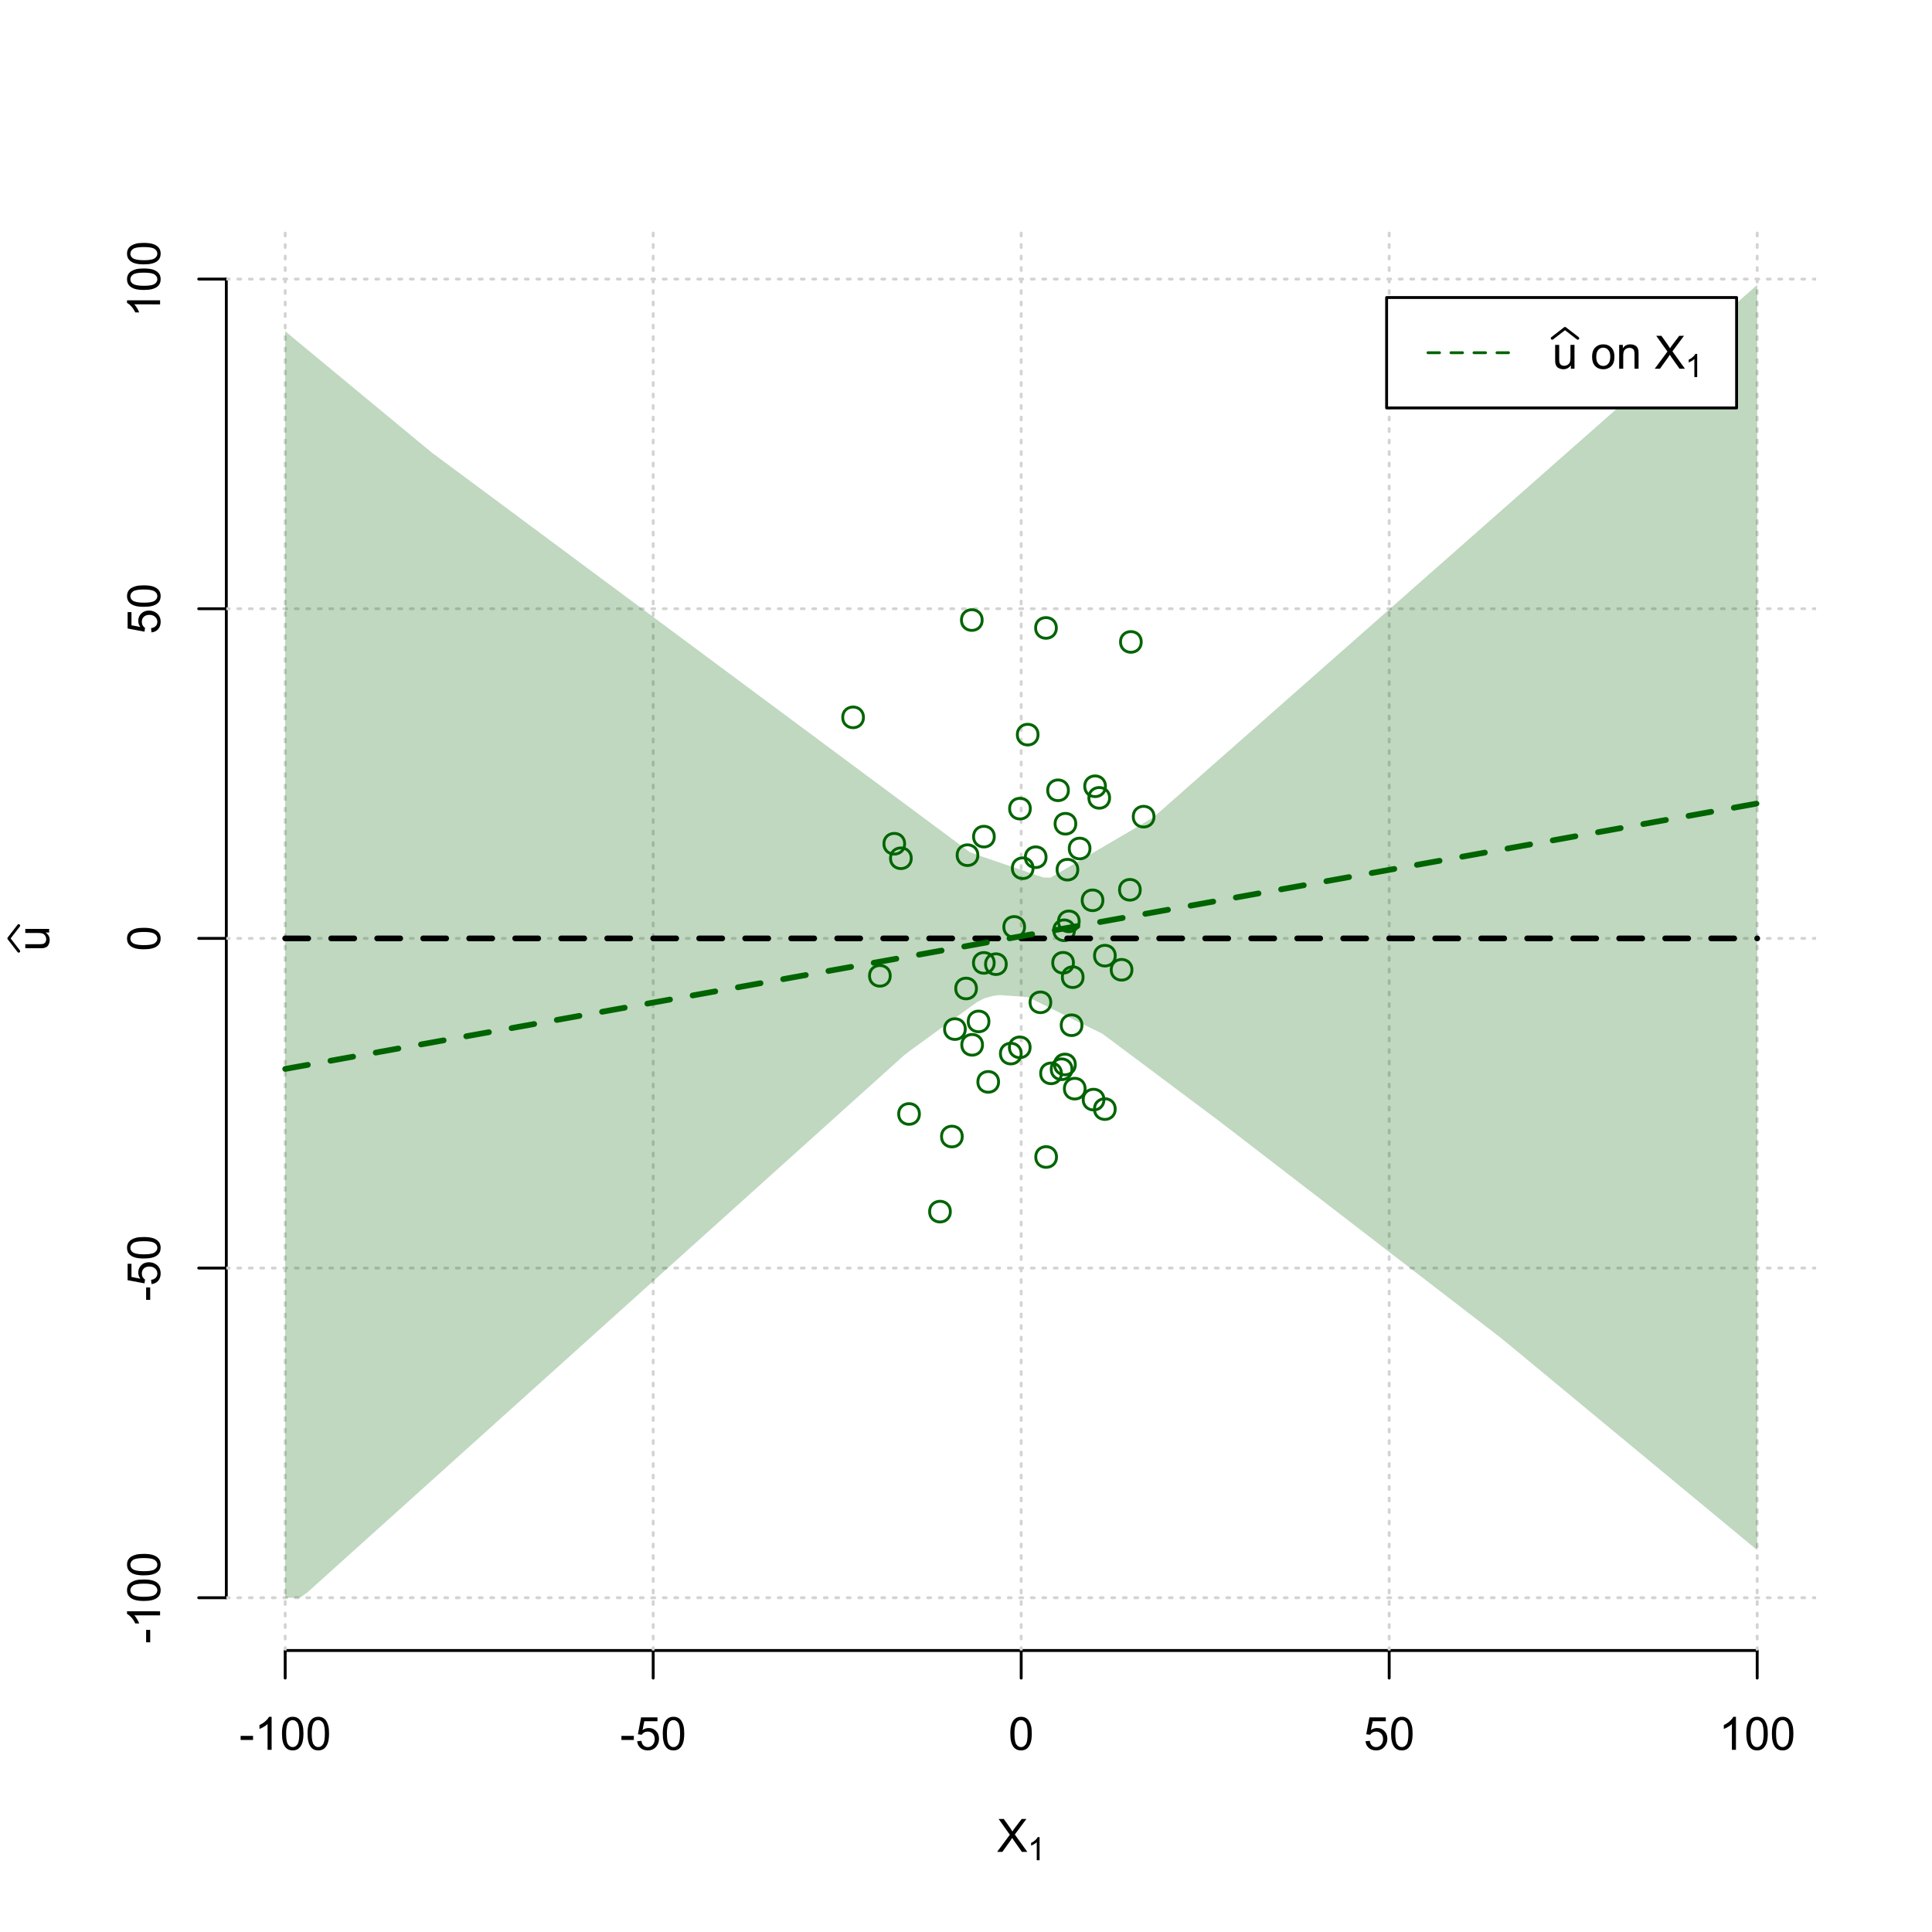 <?xml version="1.0" encoding="UTF-8"?>
<svg xmlns="http://www.w3.org/2000/svg" xmlns:xlink="http://www.w3.org/1999/xlink" width="504pt" height="504pt" viewBox="0 0 504 504" version="1.1">
<defs>
<g>
<symbol overflow="visible" id="glyph0-0">
<path style="stroke:none;" d="M 1.5 0 L 1.5 -7.5 L 7.5 -7.5 L 7.5 0 Z M 1.688 -0.188 L 7.312 -0.188 L 7.312 -7.312 L 1.688 -7.312 Z M 1.688 -0.188 "/>
</symbol>
<symbol overflow="visible" id="glyph0-1">
<path style="stroke:none;" d="M 0.055 0 L 3.375 -4.477 L 0.445 -8.59 L 1.797 -8.59 L 3.359 -6.387 C 3.68 -5.93 3.91 -5.578 4.047 -5.332 C 4.238 -5.645 4.465 -5.969 4.727 -6.312 L 6.457 -8.59 L 7.695 -8.59 L 4.676 -4.539 L 7.93 0 L 6.523 0 L 4.359 -3.062 C 4.238 -3.238 4.113 -3.43 3.984 -3.641 C 3.789 -3.324 3.652 -3.109 3.574 -2.992 L 1.418 0 Z M 0.055 0 "/>
</symbol>
<symbol overflow="visible" id="glyph0-2">
<path style="stroke:none;" d="M 0.383 -2.578 L 0.383 -3.641 L 3.621 -3.641 L 3.621 -2.578 Z M 0.383 -2.578 "/>
</symbol>
<symbol overflow="visible" id="glyph0-3">
<path style="stroke:none;" d="M 4.469 0 L 3.414 0 L 3.414 -6.719 C 3.16 -6.477 2.828 -6.234 2.414 -5.996 C 2 -5.75 1.629 -5.57 1.305 -5.449 L 1.305 -6.469 C 1.895 -6.742 2.41 -7.078 2.852 -7.477 C 3.293 -7.871 3.605 -8.254 3.789 -8.625 L 4.469 -8.625 Z M 4.469 0 "/>
</symbol>
<symbol overflow="visible" id="glyph0-4">
<path style="stroke:none;" d="M 0.5 -4.234 C 0.496 -5.246 0.602 -6.062 0.812 -6.688 C 1.02 -7.305 1.328 -7.785 1.742 -8.121 C 2.148 -8.457 2.668 -8.625 3.297 -8.625 C 3.758 -8.625 4.164 -8.531 4.512 -8.348 C 4.855 -8.16 5.141 -7.891 5.371 -7.543 C 5.594 -7.191 5.773 -6.766 5.906 -6.266 C 6.035 -5.762 6.098 -5.086 6.102 -4.234 C 6.098 -3.227 5.996 -2.414 5.789 -1.797 C 5.578 -1.176 5.266 -0.695 4.859 -0.359 C 4.445 -0.02 3.926 0.145 3.297 0.148 C 2.465 0.145 1.816 -0.148 1.348 -0.742 C 0.781 -1.457 0.496 -2.621 0.5 -4.234 Z M 1.582 -4.234 C 1.582 -2.824 1.746 -1.887 2.074 -1.418 C 2.402 -0.949 2.809 -0.715 3.297 -0.719 C 3.777 -0.715 4.184 -0.949 4.52 -1.422 C 4.848 -1.887 5.016 -2.824 5.016 -4.234 C 5.016 -5.648 4.848 -6.59 4.52 -7.055 C 4.184 -7.516 3.773 -7.746 3.289 -7.75 C 2.801 -7.746 2.414 -7.543 2.125 -7.137 C 1.762 -6.613 1.582 -5.645 1.582 -4.234 Z M 1.582 -4.234 "/>
</symbol>
<symbol overflow="visible" id="glyph0-5">
<path style="stroke:none;" d="M 0.5 -2.25 L 1.605 -2.344 C 1.684 -1.805 1.871 -1.398 2.176 -1.125 C 2.473 -0.852 2.836 -0.715 3.258 -0.719 C 3.766 -0.715 4.195 -0.906 4.547 -1.293 C 4.898 -1.672 5.074 -2.18 5.074 -2.82 C 5.074 -3.414 4.902 -3.891 4.566 -4.242 C 4.227 -4.59 3.785 -4.762 3.242 -4.766 C 2.898 -4.762 2.594 -4.684 2.32 -4.531 C 2.047 -4.375 1.832 -4.176 1.676 -3.93 L 0.688 -4.062 L 1.516 -8.473 L 5.789 -8.473 L 5.789 -7.465 L 2.359 -7.465 L 1.898 -5.156 C 2.414 -5.516 2.953 -5.695 3.523 -5.695 C 4.27 -5.695 4.902 -5.434 5.422 -4.914 C 5.934 -4.395 6.191 -3.727 6.195 -2.914 C 6.191 -2.133 5.965 -1.461 5.516 -0.898 C 4.961 -0.199 4.211 0.145 3.258 0.148 C 2.477 0.145 1.836 -0.07 1.344 -0.508 C 0.844 -0.941 0.562 -1.523 0.5 -2.25 Z M 0.5 -2.25 "/>
</symbol>
<symbol overflow="visible" id="glyph0-6">
<path style="stroke:none;" d="M 4.867 0 L 4.867 -0.914 C 4.379 -0.211 3.723 0.141 2.895 0.141 C 2.527 0.141 2.184 0.07 1.867 -0.07 C 1.547 -0.211 1.309 -0.387 1.156 -0.602 C 1 -0.812 0.895 -1.074 0.832 -1.383 C 0.785 -1.59 0.762 -1.918 0.766 -2.367 L 0.766 -6.223 L 1.82 -6.223 L 1.82 -2.773 C 1.816 -2.219 1.84 -1.848 1.887 -1.656 C 1.949 -1.379 2.09 -1.16 2.309 -1.004 C 2.523 -0.84 2.789 -0.762 3.105 -0.766 C 3.418 -0.762 3.715 -0.844 3.996 -1.008 C 4.273 -1.172 4.469 -1.391 4.586 -1.672 C 4.699 -1.949 4.758 -2.355 4.758 -2.891 L 4.758 -6.223 L 5.812 -6.223 L 5.812 0 Z M 4.867 0 "/>
</symbol>
<symbol overflow="visible" id="glyph0-7">
<path style="stroke:none;" d=""/>
</symbol>
<symbol overflow="visible" id="glyph0-8">
<path style="stroke:none;" d="M 0.398 -3.109 C 0.398 -4.262 0.719 -5.117 1.359 -5.672 C 1.895 -6.133 2.547 -6.363 3.316 -6.363 C 4.172 -6.363 4.871 -6.082 5.414 -5.52 C 5.953 -4.957 6.223 -4.184 6.227 -3.199 C 6.223 -2.398 6.102 -1.766 5.867 -1.309 C 5.625 -0.848 5.277 -0.492 4.82 -0.238 C 4.359 0.016 3.859 0.141 3.316 0.141 C 2.441 0.141 1.734 -0.137 1.203 -0.695 C 0.664 -1.254 0.398 -2.059 0.398 -3.109 Z M 1.484 -3.109 C 1.48 -2.309 1.656 -1.711 2.004 -1.32 C 2.348 -0.922 2.785 -0.727 3.316 -0.727 C 3.84 -0.727 4.273 -0.926 4.621 -1.324 C 4.969 -1.723 5.145 -2.328 5.145 -3.148 C 5.145 -3.914 4.969 -4.496 4.617 -4.895 C 4.266 -5.289 3.832 -5.488 3.316 -5.492 C 2.785 -5.488 2.348 -5.293 2.004 -4.898 C 1.656 -4.5 1.48 -3.902 1.484 -3.109 Z M 1.484 -3.109 "/>
</symbol>
<symbol overflow="visible" id="glyph0-9">
<path style="stroke:none;" d="M 0.789 0 L 0.789 -6.223 L 1.742 -6.223 L 1.742 -5.336 C 2.195 -6.02 2.855 -6.363 3.719 -6.363 C 4.09 -6.363 4.434 -6.293 4.754 -6.16 C 5.066 -6.023 5.305 -5.848 5.461 -5.633 C 5.617 -5.41 5.727 -5.152 5.789 -4.852 C 5.828 -4.656 5.848 -4.312 5.848 -3.828 L 5.848 0 L 4.793 0 L 4.793 -3.785 C 4.793 -4.215 4.75 -4.535 4.668 -4.75 C 4.586 -4.961 4.441 -5.129 4.234 -5.258 C 4.023 -5.383 3.777 -5.449 3.5 -5.449 C 3.047 -5.449 2.66 -5.305 2.332 -5.02 C 2.004 -4.734 1.84 -4.195 1.844 -3.398 L 1.844 0 Z M 0.789 0 "/>
</symbol>
<symbol overflow="visible" id="glyph1-0">
<path style="stroke:none;" d="M 1.051 0 L 1.051 -5.25 L 5.25 -5.25 L 5.25 0 Z M 1.18 -0.133 L 5.117 -0.133 L 5.117 -5.117 L 1.18 -5.117 Z M 1.18 -0.133 "/>
</symbol>
<symbol overflow="visible" id="glyph1-1">
<path style="stroke:none;" d="M 3.129 0 L 2.391 0 L 2.391 -4.703 C 2.211 -4.531 1.977 -4.363 1.691 -4.195 C 1.398 -4.023 1.141 -3.895 0.914 -3.812 L 0.914 -4.527 C 1.328 -4.719 1.688 -4.953 1.996 -5.234 C 2.305 -5.508 2.523 -5.777 2.652 -6.039 L 3.129 -6.039 Z M 3.129 0 "/>
</symbol>
<symbol overflow="visible" id="glyph2-0">
<path style="stroke:none;" d="M 0 -1.5 L -7.5 -1.5 L -7.5 -7.5 L 0 -7.5 Z M -0.188 -1.688 L -0.188 -7.312 L -7.312 -7.312 L -7.312 -1.688 Z M -0.188 -1.688 "/>
</symbol>
<symbol overflow="visible" id="glyph2-1">
<path style="stroke:none;" d="M 0 -4.867 L -0.914 -4.867 C -0.211 -4.379 0.141 -3.723 0.141 -2.895 C 0.141 -2.527 0.07 -2.184 -0.07 -1.867 C -0.211 -1.547 -0.387 -1.309 -0.598 -1.156 C -0.809 -1 -1.07 -0.895 -1.383 -0.832 C -1.59 -0.789 -1.918 -0.766 -2.367 -0.77 L -6.223 -0.77 L -6.223 -1.824 L -2.773 -1.824 C -2.219 -1.82 -1.848 -1.844 -1.656 -1.887 C -1.379 -1.949 -1.16 -2.09 -1.004 -2.309 C -0.84 -2.523 -0.762 -2.789 -0.766 -3.105 C -0.762 -3.418 -0.844 -3.715 -1.008 -3.996 C -1.172 -4.273 -1.391 -4.469 -1.672 -4.586 C -1.945 -4.699 -2.352 -4.758 -2.887 -4.758 L -6.223 -4.758 L -6.223 -5.812 L 0 -5.812 Z M 0 -4.867 "/>
</symbol>
<symbol overflow="visible" id="glyph2-2">
<path style="stroke:none;" d="M -2.578 -0.383 L -3.641 -0.383 L -3.641 -3.621 L -2.578 -3.621 Z M -2.578 -0.383 "/>
</symbol>
<symbol overflow="visible" id="glyph2-3">
<path style="stroke:none;" d="M 0 -4.469 L 0 -3.414 L -6.719 -3.418 C -6.477 -3.16 -6.234 -2.828 -5.996 -2.418 C -5.75 -2.004 -5.57 -1.633 -5.449 -1.309 L -6.469 -1.309 C -6.742 -1.895 -7.078 -2.41 -7.477 -2.852 C -7.871 -3.293 -8.254 -3.605 -8.625 -3.793 L -8.625 -4.473 Z M 0 -4.469 "/>
</symbol>
<symbol overflow="visible" id="glyph2-4">
<path style="stroke:none;" d="M -4.234 -0.5 C -5.246 -0.496 -6.062 -0.602 -6.688 -0.812 C -7.305 -1.02 -7.785 -1.328 -8.121 -1.742 C -8.457 -2.152 -8.625 -2.672 -8.625 -3.301 C -8.625 -3.758 -8.531 -4.164 -8.348 -4.512 C -8.16 -4.859 -7.891 -5.145 -7.543 -5.371 C -7.191 -5.594 -6.766 -5.773 -6.266 -5.906 C -5.762 -6.035 -5.086 -6.098 -4.234 -6.102 C -3.223 -6.098 -2.41 -5.996 -1.793 -5.789 C -1.176 -5.578 -0.695 -5.266 -0.359 -4.859 C -0.02 -4.445 0.145 -3.926 0.148 -3.297 C 0.145 -2.465 -0.148 -1.816 -0.742 -1.348 C -1.457 -0.781 -2.621 -0.496 -4.234 -0.5 Z M -4.234 -1.582 C -2.824 -1.582 -1.887 -1.746 -1.418 -2.074 C -0.949 -2.402 -0.715 -2.809 -0.719 -3.297 C -0.715 -3.777 -0.949 -4.184 -1.422 -4.52 C -1.887 -4.848 -2.824 -5.016 -4.234 -5.016 C -5.648 -5.016 -6.59 -4.848 -7.055 -4.52 C -7.516 -4.188 -7.746 -3.777 -7.75 -3.289 C -7.746 -2.801 -7.543 -2.414 -7.137 -2.129 C -6.613 -1.762 -5.645 -1.582 -4.234 -1.582 Z M -4.234 -1.582 "/>
</symbol>
<symbol overflow="visible" id="glyph2-5">
<path style="stroke:none;" d="M -2.25 -0.5 L -2.344 -1.605 C -1.805 -1.684 -1.398 -1.871 -1.125 -2.176 C -0.852 -2.473 -0.715 -2.836 -0.719 -3.258 C -0.715 -3.766 -0.906 -4.195 -1.293 -4.547 C -1.672 -4.898 -2.18 -5.074 -2.816 -5.074 C -3.414 -5.074 -3.891 -4.902 -4.242 -4.566 C -4.59 -4.227 -4.762 -3.785 -4.766 -3.242 C -4.762 -2.898 -4.684 -2.594 -4.531 -2.32 C -4.375 -2.047 -4.176 -1.832 -3.93 -1.676 L -4.062 -0.688 L -8.473 -1.52 L -8.473 -5.789 L -7.465 -5.789 L -7.465 -2.363 L -5.156 -1.898 C -5.516 -2.414 -5.695 -2.953 -5.695 -3.523 C -5.695 -4.27 -5.434 -4.902 -4.914 -5.422 C -4.395 -5.934 -3.727 -6.191 -2.91 -6.195 C -2.133 -6.191 -1.461 -5.965 -0.895 -5.516 C -0.199 -4.961 0.145 -4.211 0.148 -3.258 C 0.145 -2.477 -0.07 -1.836 -0.508 -1.344 C -0.941 -0.848 -1.523 -0.566 -2.25 -0.5 Z M -2.25 -0.5 "/>
</symbol>
</g>
<clipPath id="clip1">
  <path d="M 74 59.039 L 75 59.039 L 75 430.559 L 74 430.559 Z M 74 59.039 "/>
</clipPath>
<clipPath id="clip2">
  <path d="M 170 59.039 L 171 59.039 L 171 430.559 L 170 430.559 Z M 170 59.039 "/>
</clipPath>
<clipPath id="clip3">
  <path d="M 266 59.039 L 267 59.039 L 267 430.559 L 266 430.559 Z M 266 59.039 "/>
</clipPath>
<clipPath id="clip4">
  <path d="M 362 59.039 L 363 59.039 L 363 430.559 L 362 430.559 Z M 362 59.039 "/>
</clipPath>
<clipPath id="clip5">
  <path d="M 458 59.039 L 459 59.039 L 459 430.559 L 458 430.559 Z M 458 59.039 "/>
</clipPath>
<clipPath id="clip6">
  <path d="M 59.039 416 L 473.758 416 L 473.758 418 L 59.039 418 Z M 59.039 416 "/>
</clipPath>
<clipPath id="clip7">
  <path d="M 59.039 330 L 473.758 330 L 473.758 332 L 59.039 332 Z M 59.039 330 "/>
</clipPath>
<clipPath id="clip8">
  <path d="M 59.039 244 L 473.758 244 L 473.758 246 L 59.039 246 Z M 59.039 244 "/>
</clipPath>
<clipPath id="clip9">
  <path d="M 59.039 158 L 473.758 158 L 473.758 160 L 59.039 160 Z M 59.039 158 "/>
</clipPath>
<clipPath id="clip10">
  <path d="M 59.039 72 L 473.758 72 L 473.758 74 L 59.039 74 Z M 59.039 72 "/>
</clipPath>
</defs>
<g id="surface2556">
<rect x="0" y="0" width="504" height="504" style="fill:rgb(100%,100%,100%);fill-opacity:1;stroke:none;"/>
<g style="fill:rgb(0%,0%,0%);fill-opacity:1;">
  <use xlink:href="#glyph0-1" x="260.062" y="483.102"/>
</g>
<g style="fill:rgb(0%,0%,0%);fill-opacity:1;">
  <use xlink:href="#glyph1-1" x="268.066" y="485.281"/>
</g>
<g style="fill:rgb(0%,0%,0%);fill-opacity:1;">
  <use xlink:href="#glyph2-1" x="12.82" y="248.137"/>
</g>
<path style="fill:none;stroke-width:0.75;stroke-linecap:round;stroke-linejoin:round;stroke:rgb(0%,0%,0%);stroke-opacity:1;stroke-miterlimit:10;" d="M 4.879 248.137 L 2.301 244.801 L 4.879 241.465 "/>
<path style="fill:none;stroke-width:0.75;stroke-linecap:round;stroke-linejoin:round;stroke:rgb(0%,0%,0%);stroke-opacity:1;stroke-miterlimit:10;" d="M 74.398 430.559 L 458.398 430.559 "/>
<path style="fill:none;stroke-width:0.75;stroke-linecap:round;stroke-linejoin:round;stroke:rgb(0%,0%,0%);stroke-opacity:1;stroke-miterlimit:10;" d="M 74.398 430.559 L 74.398 437.762 "/>
<path style="fill:none;stroke-width:0.75;stroke-linecap:round;stroke-linejoin:round;stroke:rgb(0%,0%,0%);stroke-opacity:1;stroke-miterlimit:10;" d="M 170.398 430.559 L 170.398 437.762 "/>
<path style="fill:none;stroke-width:0.75;stroke-linecap:round;stroke-linejoin:round;stroke:rgb(0%,0%,0%);stroke-opacity:1;stroke-miterlimit:10;" d="M 266.398 430.559 L 266.398 437.762 "/>
<path style="fill:none;stroke-width:0.75;stroke-linecap:round;stroke-linejoin:round;stroke:rgb(0%,0%,0%);stroke-opacity:1;stroke-miterlimit:10;" d="M 362.398 430.559 L 362.398 437.762 "/>
<path style="fill:none;stroke-width:0.75;stroke-linecap:round;stroke-linejoin:round;stroke:rgb(0%,0%,0%);stroke-opacity:1;stroke-miterlimit:10;" d="M 458.398 430.559 L 458.398 437.762 "/>
<g style="fill:rgb(0%,0%,0%);fill-opacity:1;">
  <use xlink:href="#glyph0-2" x="62.391" y="456.48"/>
  <use xlink:href="#glyph0-3" x="66.387" y="456.48"/>
  <use xlink:href="#glyph0-4" x="73.061" y="456.48"/>
  <use xlink:href="#glyph0-4" x="79.734" y="456.48"/>
</g>
<g style="fill:rgb(0%,0%,0%);fill-opacity:1;">
  <use xlink:href="#glyph0-2" x="161.727" y="456.48"/>
  <use xlink:href="#glyph0-5" x="165.723" y="456.48"/>
  <use xlink:href="#glyph0-4" x="172.396" y="456.48"/>
</g>
<g style="fill:rgb(0%,0%,0%);fill-opacity:1;">
  <use xlink:href="#glyph0-4" x="263.062" y="456.48"/>
</g>
<g style="fill:rgb(0%,0%,0%);fill-opacity:1;">
  <use xlink:href="#glyph0-5" x="355.727" y="456.48"/>
  <use xlink:href="#glyph0-4" x="362.4" y="456.48"/>
</g>
<g style="fill:rgb(0%,0%,0%);fill-opacity:1;">
  <use xlink:href="#glyph0-3" x="448.387" y="456.48"/>
  <use xlink:href="#glyph0-4" x="455.061" y="456.48"/>
  <use xlink:href="#glyph0-4" x="461.734" y="456.48"/>
</g>
<path style="fill:none;stroke-width:0.75;stroke-linecap:round;stroke-linejoin:round;stroke:rgb(0%,0%,0%);stroke-opacity:1;stroke-miterlimit:10;" d="M 59.039 416.801 L 59.039 72.801 "/>
<path style="fill:none;stroke-width:0.75;stroke-linecap:round;stroke-linejoin:round;stroke:rgb(0%,0%,0%);stroke-opacity:1;stroke-miterlimit:10;" d="M 59.039 416.801 L 51.84 416.801 "/>
<path style="fill:none;stroke-width:0.75;stroke-linecap:round;stroke-linejoin:round;stroke:rgb(0%,0%,0%);stroke-opacity:1;stroke-miterlimit:10;" d="M 59.039 330.801 L 51.84 330.801 "/>
<path style="fill:none;stroke-width:0.75;stroke-linecap:round;stroke-linejoin:round;stroke:rgb(0%,0%,0%);stroke-opacity:1;stroke-miterlimit:10;" d="M 59.039 244.801 L 51.84 244.801 "/>
<path style="fill:none;stroke-width:0.75;stroke-linecap:round;stroke-linejoin:round;stroke:rgb(0%,0%,0%);stroke-opacity:1;stroke-miterlimit:10;" d="M 59.039 158.801 L 51.84 158.801 "/>
<path style="fill:none;stroke-width:0.75;stroke-linecap:round;stroke-linejoin:round;stroke:rgb(0%,0%,0%);stroke-opacity:1;stroke-miterlimit:10;" d="M 59.039 72.801 L 51.84 72.801 "/>
<g style="fill:rgb(0%,0%,0%);fill-opacity:1;">
  <use xlink:href="#glyph2-2" x="41.762" y="428.809"/>
  <use xlink:href="#glyph2-3" x="41.762" y="424.812"/>
  <use xlink:href="#glyph2-4" x="41.762" y="418.139"/>
  <use xlink:href="#glyph2-4" x="41.762" y="411.465"/>
</g>
<g style="fill:rgb(0%,0%,0%);fill-opacity:1;">
  <use xlink:href="#glyph2-2" x="41.762" y="339.473"/>
  <use xlink:href="#glyph2-5" x="41.762" y="335.477"/>
  <use xlink:href="#glyph2-4" x="41.762" y="328.803"/>
</g>
<g style="fill:rgb(0%,0%,0%);fill-opacity:1;">
  <use xlink:href="#glyph2-4" x="41.762" y="248.137"/>
</g>
<g style="fill:rgb(0%,0%,0%);fill-opacity:1;">
  <use xlink:href="#glyph2-5" x="41.762" y="165.473"/>
  <use xlink:href="#glyph2-4" x="41.762" y="158.799"/>
</g>
<g style="fill:rgb(0%,0%,0%);fill-opacity:1;">
  <use xlink:href="#glyph2-3" x="41.762" y="82.812"/>
  <use xlink:href="#glyph2-4" x="41.762" y="76.139"/>
  <use xlink:href="#glyph2-4" x="41.762" y="69.465"/>
</g>
<g clip-path="url(#clip1)" clip-rule="nonzero">
<path style="fill:none;stroke-width:0.75;stroke-linecap:round;stroke-linejoin:round;stroke:rgb(82.745%,82.745%,82.745%);stroke-opacity:1;stroke-dasharray:0.75,2.25;stroke-miterlimit:10;" d="M 74.398 430.559 L 74.398 59.039 "/>
</g>
<g clip-path="url(#clip2)" clip-rule="nonzero">
<path style="fill:none;stroke-width:0.75;stroke-linecap:round;stroke-linejoin:round;stroke:rgb(82.745%,82.745%,82.745%);stroke-opacity:1;stroke-dasharray:0.75,2.25;stroke-miterlimit:10;" d="M 170.398 430.559 L 170.398 59.039 "/>
</g>
<g clip-path="url(#clip3)" clip-rule="nonzero">
<path style="fill:none;stroke-width:0.75;stroke-linecap:round;stroke-linejoin:round;stroke:rgb(82.745%,82.745%,82.745%);stroke-opacity:1;stroke-dasharray:0.75,2.25;stroke-miterlimit:10;" d="M 266.398 430.559 L 266.398 59.039 "/>
</g>
<g clip-path="url(#clip4)" clip-rule="nonzero">
<path style="fill:none;stroke-width:0.75;stroke-linecap:round;stroke-linejoin:round;stroke:rgb(82.745%,82.745%,82.745%);stroke-opacity:1;stroke-dasharray:0.75,2.25;stroke-miterlimit:10;" d="M 362.398 430.559 L 362.398 59.039 "/>
</g>
<g clip-path="url(#clip5)" clip-rule="nonzero">
<path style="fill:none;stroke-width:0.75;stroke-linecap:round;stroke-linejoin:round;stroke:rgb(82.745%,82.745%,82.745%);stroke-opacity:1;stroke-dasharray:0.75,2.25;stroke-miterlimit:10;" d="M 458.398 430.559 L 458.398 59.039 "/>
</g>
<g clip-path="url(#clip6)" clip-rule="nonzero">
<path style="fill:none;stroke-width:0.75;stroke-linecap:round;stroke-linejoin:round;stroke:rgb(82.745%,82.745%,82.745%);stroke-opacity:1;stroke-dasharray:0.75,2.25;stroke-miterlimit:10;" d="M 59.039 416.801 L 473.762 416.801 "/>
</g>
<g clip-path="url(#clip7)" clip-rule="nonzero">
<path style="fill:none;stroke-width:0.75;stroke-linecap:round;stroke-linejoin:round;stroke:rgb(82.745%,82.745%,82.745%);stroke-opacity:1;stroke-dasharray:0.75,2.25;stroke-miterlimit:10;" d="M 59.039 330.801 L 473.762 330.801 "/>
</g>
<g clip-path="url(#clip8)" clip-rule="nonzero">
<path style="fill:none;stroke-width:0.75;stroke-linecap:round;stroke-linejoin:round;stroke:rgb(82.745%,82.745%,82.745%);stroke-opacity:1;stroke-dasharray:0.75,2.25;stroke-miterlimit:10;" d="M 59.039 244.801 L 473.762 244.801 "/>
</g>
<g clip-path="url(#clip9)" clip-rule="nonzero">
<path style="fill:none;stroke-width:0.75;stroke-linecap:round;stroke-linejoin:round;stroke:rgb(82.745%,82.745%,82.745%);stroke-opacity:1;stroke-dasharray:0.75,2.25;stroke-miterlimit:10;" d="M 59.039 158.801 L 473.762 158.801 "/>
</g>
<g clip-path="url(#clip10)" clip-rule="nonzero">
<path style="fill:none;stroke-width:0.75;stroke-linecap:round;stroke-linejoin:round;stroke:rgb(82.745%,82.745%,82.745%);stroke-opacity:1;stroke-dasharray:0.75,2.25;stroke-miterlimit:10;" d="M 59.039 72.801 L 473.762 72.801 "/>
</g>
<path style=" stroke:none;fill-rule:nonzero;fill:rgb(0%,39.216%,0%);fill-opacity:0.251;" d="M 74.398 72.801 L 74.398 86.41 L 76.32 88 L 78.238 89.59 L 80.16 91.18 L 82.078 92.77 L 85.922 95.949 L 87.84 97.539 L 89.762 99.129 L 91.68 100.719 L 93.602 102.309 L 95.52 103.898 L 97.441 105.488 L 99.359 107.078 L 101.281 108.668 L 103.199 110.258 L 105.121 111.848 L 107.039 113.438 L 108.961 115.027 L 110.879 116.617 L 112.801 118.176 L 114.719 119.602 L 116.641 121.027 L 118.559 122.453 L 120.48 123.879 L 122.398 125.305 L 124.32 126.73 L 126.238 128.156 L 128.16 129.582 L 130.078 131.008 L 132 132.434 L 133.922 133.863 L 135.84 135.289 L 137.762 136.715 L 139.68 138.141 L 141.602 139.566 L 143.52 140.992 L 145.441 142.418 L 147.359 143.844 L 149.281 145.27 L 151.199 146.695 L 153.121 148.121 L 155.039 149.547 L 156.961 150.973 L 158.879 152.398 L 160.801 153.824 L 162.719 155.25 L 164.641 156.676 L 166.559 158.102 L 168.48 159.527 L 170.398 160.953 L 172.32 162.379 L 174.238 163.805 L 176.16 165.23 L 178.078 166.656 L 181.922 169.508 L 183.84 170.934 L 185.762 172.363 L 187.68 173.789 L 189.602 175.215 L 191.52 176.641 L 193.441 178.066 L 195.359 179.492 L 197.281 180.918 L 199.199 182.344 L 201.121 183.77 L 203.039 185.195 L 204.961 186.621 L 206.879 188.047 L 208.801 189.473 L 210.719 190.898 L 212.641 192.324 L 214.559 193.75 L 216.48 195.176 L 218.398 196.602 L 220.32 198.027 L 222.238 199.453 L 224.16 200.879 L 226.078 202.305 L 229.922 205.156 L 231.84 206.582 L 233.762 208.008 L 235.68 209.434 L 237.602 210.863 L 239.52 212.289 L 241.441 213.715 L 243.359 215.141 L 245.281 216.566 L 247.199 217.992 L 249.121 219.418 L 251.039 220.844 L 252.961 222.27 L 254.879 223.008 L 256.801 223.664 L 258.719 224.316 L 260.641 224.973 L 262.559 225.629 L 264.48 226.281 L 266.398 226.938 L 268.32 227.594 L 270.238 228.25 L 272.16 228.902 L 274.078 228.949 L 277.922 226.699 L 279.84 225.574 L 281.762 224.449 L 283.68 223.324 L 285.602 222.199 L 287.52 221.074 L 289.441 219.949 L 291.359 218.824 L 293.281 217.699 L 295.199 216.57 L 297.121 215.445 L 299.039 214.32 L 300.961 213.164 L 302.879 211.473 L 304.801 209.781 L 306.719 208.086 L 308.641 206.395 L 310.559 204.699 L 312.48 203.008 L 314.398 201.312 L 316.32 199.621 L 318.238 197.926 L 320.16 196.234 L 322.078 194.543 L 324 192.848 L 325.922 191.156 L 327.84 189.461 L 329.762 187.77 L 331.68 186.074 L 333.602 184.383 L 335.52 182.688 L 337.441 180.996 L 339.359 179.305 L 341.281 177.609 L 343.199 175.918 L 345.121 174.223 L 347.039 172.531 L 348.961 170.836 L 350.879 169.145 L 352.801 167.449 L 354.719 165.758 L 356.641 164.066 L 358.559 162.371 L 360.48 160.68 L 362.398 158.984 L 364.32 157.293 L 366.238 155.598 L 368.16 153.906 L 370.078 152.211 L 372 150.52 L 373.922 148.824 L 375.84 147.133 L 377.762 145.441 L 379.68 143.746 L 381.602 142.055 L 383.52 140.359 L 385.441 138.668 L 387.359 136.973 L 389.281 135.281 L 391.199 133.586 L 393.121 131.895 L 395.039 130.203 L 396.961 128.508 L 398.879 126.816 L 400.801 125.121 L 402.719 123.43 L 404.641 121.734 L 406.559 120.043 L 408.48 118.348 L 410.398 116.656 L 412.32 114.965 L 414.238 113.27 L 416.16 111.578 L 418.078 109.883 L 420 108.191 L 421.922 106.496 L 423.84 104.805 L 425.762 103.109 L 427.68 101.418 L 429.602 99.727 L 431.52 98.031 L 433.441 96.34 L 435.359 94.645 L 437.281 92.953 L 439.199 91.258 L 441.121 89.566 L 443.039 87.871 L 444.961 86.18 L 446.879 84.488 L 448.801 82.793 L 450.719 81.102 L 452.641 79.406 L 454.559 77.715 L 456.48 76.02 L 458.398 74.328 L 458.398 72.801 L 458.398 416.801 L 458.398 404.375 L 456.48 402.785 L 454.559 401.195 L 452.641 399.605 L 450.719 398.016 L 448.801 396.426 L 446.879 394.836 L 444.961 393.246 L 443.039 391.656 L 441.121 390.066 L 439.199 388.477 L 437.281 386.887 L 435.359 385.297 L 433.441 383.707 L 431.52 382.117 L 429.602 380.527 L 427.68 378.938 L 425.762 377.348 L 423.84 375.758 L 421.922 374.168 L 418.078 370.988 L 416.16 369.398 L 414.238 367.809 L 412.32 366.219 L 410.398 364.629 L 408.48 363.039 L 406.559 361.449 L 404.641 359.859 L 402.719 358.27 L 400.801 356.68 L 398.879 355.09 L 396.961 353.5 L 395.039 351.91 L 393.121 350.32 L 391.199 348.773 L 389.281 347.293 L 387.359 345.816 L 385.441 344.336 L 383.52 342.859 L 381.602 341.379 L 379.68 339.902 L 377.762 338.426 L 375.84 336.945 L 373.922 335.469 L 372 333.988 L 370.078 332.512 L 368.16 331.035 L 366.238 329.555 L 364.32 328.078 L 362.398 326.598 L 360.48 325.121 L 358.559 323.641 L 356.641 322.164 L 354.719 320.688 L 352.801 319.207 L 350.879 317.73 L 348.961 316.25 L 347.039 314.773 L 345.121 313.293 L 343.199 311.816 L 341.281 310.34 L 339.359 308.859 L 337.441 307.383 L 335.52 305.902 L 333.602 304.426 L 331.68 302.945 L 329.762 301.469 L 327.84 299.992 L 325.922 298.512 L 324 297.035 L 322.078 295.555 L 320.16 294.078 L 318.238 292.602 L 316.32 291.164 L 314.398 289.727 L 312.48 288.289 L 310.559 286.852 L 308.641 285.414 L 306.719 283.98 L 304.801 282.543 L 302.879 281.105 L 300.961 279.668 L 299.039 278.23 L 297.121 276.793 L 295.199 275.355 L 293.281 273.922 L 291.359 272.484 L 289.441 271.047 L 287.52 269.641 L 285.602 268.695 L 283.68 267.75 L 281.762 266.805 L 279.84 265.859 L 277.922 264.914 L 274.078 263.023 L 272.16 262.078 L 270.238 261.133 L 268.32 260.188 L 266.398 259.973 L 264.48 259.836 L 262.559 259.703 L 260.641 259.57 L 258.719 259.867 L 256.801 260.426 L 254.879 261.414 L 252.961 262.805 L 251.039 264.199 L 249.121 265.59 L 247.199 266.984 L 245.281 268.375 L 243.359 269.77 L 241.441 271.164 L 239.52 272.555 L 237.602 273.949 L 235.68 275.441 L 233.762 277.168 L 231.84 278.898 L 229.922 280.625 L 228 282.355 L 226.078 284.082 L 224.16 285.812 L 222.238 287.539 L 220.32 289.266 L 218.398 290.996 L 216.48 292.723 L 214.559 294.453 L 212.641 296.18 L 210.719 297.91 L 208.801 299.637 L 206.879 301.363 L 204.961 303.094 L 203.039 304.82 L 201.121 306.551 L 199.199 308.277 L 197.281 310.008 L 195.359 311.734 L 193.441 313.465 L 191.52 315.191 L 189.602 316.918 L 187.68 318.648 L 185.762 320.375 L 183.84 322.105 L 181.922 323.832 L 180 325.562 L 178.078 327.289 L 176.16 329.02 L 174.238 330.746 L 172.32 332.473 L 170.398 334.203 L 168.48 335.93 L 166.559 337.66 L 164.641 339.387 L 162.719 341.117 L 160.801 342.844 L 158.879 344.574 L 156.961 346.301 L 155.039 348.027 L 153.121 349.758 L 151.199 351.484 L 149.281 353.215 L 147.359 354.941 L 145.441 356.672 L 143.52 358.398 L 141.602 360.125 L 139.68 361.855 L 137.762 363.582 L 135.84 365.312 L 133.922 367.039 L 132 368.77 L 130.078 370.496 L 128.16 372.227 L 126.238 373.953 L 124.32 375.68 L 122.398 377.41 L 120.48 379.137 L 118.559 380.867 L 116.641 382.594 L 114.719 384.324 L 112.801 386.051 L 110.879 387.781 L 108.961 389.508 L 107.039 391.234 L 105.121 392.965 L 103.199 394.691 L 101.281 396.422 L 99.359 398.148 L 97.441 399.879 L 95.52 401.605 L 93.602 403.332 L 91.68 405.062 L 89.762 406.789 L 87.84 408.52 L 85.922 410.246 L 84 411.977 L 82.078 413.703 L 80.16 415.434 L 78.238 416.801 L 74.398 416.801 Z M 74.398 72.801 "/>
<path style="fill:none;stroke-width:0.75;stroke-linecap:round;stroke-linejoin:round;stroke:rgb(0%,39.216%,0%);stroke-opacity:1;stroke-miterlimit:10;" d="M 290.93 249.305 C 290.93 252.906 285.531 252.906 285.531 249.305 C 285.531 245.703 290.93 245.703 290.93 249.305 "/>
<path style="fill:none;stroke-width:0.75;stroke-linecap:round;stroke-linejoin:round;stroke:rgb(0%,39.216%,0%);stroke-opacity:1;stroke-miterlimit:10;" d="M 280.023 251.16 C 280.023 254.762 274.625 254.762 274.625 251.16 C 274.625 247.562 280.023 247.562 280.023 251.16 "/>
<path style="fill:none;stroke-width:0.75;stroke-linecap:round;stroke-linejoin:round;stroke:rgb(0%,39.216%,0%);stroke-opacity:1;stroke-miterlimit:10;" d="M 289.457 208.141 C 289.457 211.738 284.055 211.738 284.055 208.141 C 284.055 204.539 289.457 204.539 289.457 208.141 "/>
<path style="fill:none;stroke-width:0.75;stroke-linecap:round;stroke-linejoin:round;stroke:rgb(0%,39.216%,0%);stroke-opacity:1;stroke-miterlimit:10;" d="M 276.883 280.008 C 276.883 283.605 271.48 283.605 271.48 280.008 C 271.48 276.406 276.883 276.406 276.883 280.008 "/>
<path style="fill:none;stroke-width:0.75;stroke-linecap:round;stroke-linejoin:round;stroke:rgb(0%,39.216%,0%);stroke-opacity:1;stroke-miterlimit:10;" d="M 288.375 205.113 C 288.375 208.715 282.977 208.715 282.977 205.113 C 282.977 201.512 288.375 201.512 288.375 205.113 "/>
<path style="fill:none;stroke-width:0.75;stroke-linecap:round;stroke-linejoin:round;stroke:rgb(0%,39.216%,0%);stroke-opacity:1;stroke-miterlimit:10;" d="M 287.977 286.855 C 287.977 290.457 282.578 290.457 282.578 286.855 C 282.578 283.254 287.977 283.254 287.977 286.855 "/>
<path style="fill:none;stroke-width:0.75;stroke-linecap:round;stroke-linejoin:round;stroke:rgb(0%,39.216%,0%);stroke-opacity:1;stroke-miterlimit:10;" d="M 278.711 206.164 C 278.711 209.762 273.312 209.762 273.312 206.164 C 273.312 202.562 278.711 202.562 278.711 206.164 "/>
<path style="fill:none;stroke-width:0.75;stroke-linecap:round;stroke-linejoin:round;stroke:rgb(0%,39.216%,0%);stroke-opacity:1;stroke-miterlimit:10;" d="M 275.605 301.824 C 275.605 305.426 270.203 305.426 270.203 301.824 C 270.203 298.227 275.605 298.227 275.605 301.824 "/>
<path style="fill:none;stroke-width:0.75;stroke-linecap:round;stroke-linejoin:round;stroke:rgb(0%,39.216%,0%);stroke-opacity:1;stroke-miterlimit:10;" d="M 295.285 252.992 C 295.285 256.59 289.887 256.59 289.887 252.992 C 289.887 249.391 295.285 249.391 295.285 252.992 "/>
<path style="fill:none;stroke-width:0.75;stroke-linecap:round;stroke-linejoin:round;stroke:rgb(0%,39.216%,0%);stroke-opacity:1;stroke-miterlimit:10;" d="M 282.543 254.91 C 282.543 258.512 277.141 258.512 277.141 254.91 C 277.141 251.309 282.543 251.309 282.543 254.91 "/>
<path style="fill:none;stroke-width:0.75;stroke-linecap:round;stroke-linejoin:round;stroke:rgb(0%,39.216%,0%);stroke-opacity:1;stroke-miterlimit:10;" d="M 297.457 232.125 C 297.457 235.723 292.055 235.723 292.055 232.125 C 292.055 228.523 297.457 228.523 297.457 232.125 "/>
<path style="fill:none;stroke-width:0.75;stroke-linecap:round;stroke-linejoin:round;stroke:rgb(0%,39.216%,0%);stroke-opacity:1;stroke-miterlimit:10;" d="M 259.352 251.191 C 259.352 254.793 253.949 254.793 253.949 251.191 C 253.949 247.59 259.352 247.59 259.352 251.191 "/>
<path style="fill:none;stroke-width:0.75;stroke-linecap:round;stroke-linejoin:round;stroke:rgb(0%,39.216%,0%);stroke-opacity:1;stroke-miterlimit:10;" d="M 272.887 223.621 C 272.887 227.219 267.484 227.219 267.484 223.621 C 267.484 220.02 272.887 220.02 272.887 223.621 "/>
<path style="fill:none;stroke-width:0.75;stroke-linecap:round;stroke-linejoin:round;stroke:rgb(0%,39.216%,0%);stroke-opacity:1;stroke-miterlimit:10;" d="M 251.02 296.488 C 251.02 300.086 245.621 300.086 245.621 296.488 C 245.621 292.887 251.02 292.887 251.02 296.488 "/>
<path style="fill:none;stroke-width:0.75;stroke-linecap:round;stroke-linejoin:round;stroke:rgb(0%,39.216%,0%);stroke-opacity:1;stroke-miterlimit:10;" d="M 281.164 226.871 C 281.164 230.473 275.766 230.473 275.766 226.871 C 275.766 223.273 281.164 223.273 281.164 226.871 "/>
<path style="fill:none;stroke-width:0.75;stroke-linecap:round;stroke-linejoin:round;stroke:rgb(0%,39.216%,0%);stroke-opacity:1;stroke-miterlimit:10;" d="M 266.387 274.848 C 266.387 278.449 260.984 278.449 260.984 274.848 C 260.984 271.25 266.387 271.25 266.387 274.848 "/>
<path style="fill:none;stroke-width:0.75;stroke-linecap:round;stroke-linejoin:round;stroke:rgb(0%,39.216%,0%);stroke-opacity:1;stroke-miterlimit:10;" d="M 237.715 223.895 C 237.715 227.492 232.316 227.492 232.316 223.895 C 232.316 220.293 237.715 220.293 237.715 223.895 "/>
<path style="fill:none;stroke-width:0.75;stroke-linecap:round;stroke-linejoin:round;stroke:rgb(0%,39.216%,0%);stroke-opacity:1;stroke-miterlimit:10;" d="M 284.34 221.348 C 284.34 224.949 278.941 224.949 278.941 221.348 C 278.941 217.75 284.34 217.75 284.34 221.348 "/>
<path style="fill:none;stroke-width:0.75;stroke-linecap:round;stroke-linejoin:round;stroke:rgb(0%,39.216%,0%);stroke-opacity:1;stroke-miterlimit:10;" d="M 269.492 226.5 C 269.492 230.098 264.094 230.098 264.094 226.5 C 264.094 222.898 269.492 222.898 269.492 226.5 "/>
<path style="fill:none;stroke-width:0.75;stroke-linecap:round;stroke-linejoin:round;stroke:rgb(0%,39.216%,0%);stroke-opacity:1;stroke-miterlimit:10;" d="M 279.641 278.934 C 279.641 282.531 274.242 282.531 274.242 278.934 C 274.242 275.332 279.641 275.332 279.641 278.934 "/>
<path style="fill:none;stroke-width:0.75;stroke-linecap:round;stroke-linejoin:round;stroke:rgb(0%,39.216%,0%);stroke-opacity:1;stroke-miterlimit:10;" d="M 254.723 257.867 C 254.723 261.465 249.324 261.465 249.324 257.867 C 249.324 254.266 254.723 254.266 254.723 257.867 "/>
<path style="fill:none;stroke-width:0.75;stroke-linecap:round;stroke-linejoin:round;stroke:rgb(0%,39.216%,0%);stroke-opacity:1;stroke-miterlimit:10;" d="M 287.711 234.863 C 287.711 238.465 282.312 238.465 282.312 234.863 C 282.312 231.266 287.711 231.266 287.711 234.863 "/>
<path style="fill:none;stroke-width:0.75;stroke-linecap:round;stroke-linejoin:round;stroke:rgb(0%,39.216%,0%);stroke-opacity:1;stroke-miterlimit:10;" d="M 280.293 242.68 C 280.293 246.277 274.895 246.277 274.895 242.68 C 274.895 239.078 280.293 239.078 280.293 242.68 "/>
<path style="fill:none;stroke-width:0.75;stroke-linecap:round;stroke-linejoin:round;stroke:rgb(0%,39.216%,0%);stroke-opacity:1;stroke-miterlimit:10;" d="M 268.723 273.219 C 268.723 276.816 263.324 276.816 263.324 273.219 C 263.324 269.617 268.723 269.617 268.723 273.219 "/>
<path style="fill:none;stroke-width:0.75;stroke-linecap:round;stroke-linejoin:round;stroke:rgb(0%,39.216%,0%);stroke-opacity:1;stroke-miterlimit:10;" d="M 280.512 277.691 C 280.512 281.289 275.109 281.289 275.109 277.691 C 275.109 274.09 280.512 274.09 280.512 277.691 "/>
<path style="fill:none;stroke-width:0.75;stroke-linecap:round;stroke-linejoin:round;stroke:rgb(0%,39.216%,0%);stroke-opacity:1;stroke-miterlimit:10;" d="M 290.922 289.328 C 290.922 292.926 285.52 292.926 285.52 289.328 C 285.52 285.727 290.922 285.727 290.922 289.328 "/>
<path style="fill:none;stroke-width:0.75;stroke-linecap:round;stroke-linejoin:round;stroke:rgb(0%,39.216%,0%);stroke-opacity:1;stroke-miterlimit:10;" d="M 256.215 161.754 C 256.215 165.352 250.816 165.352 250.816 161.754 C 250.816 158.152 256.215 158.152 256.215 161.754 "/>
<path style="fill:none;stroke-width:0.75;stroke-linecap:round;stroke-linejoin:round;stroke:rgb(0%,39.216%,0%);stroke-opacity:1;stroke-miterlimit:10;" d="M 235.988 220.109 C 235.988 223.711 230.59 223.711 230.59 220.109 C 230.59 216.512 235.988 216.512 235.988 220.109 "/>
<path style="fill:none;stroke-width:0.75;stroke-linecap:round;stroke-linejoin:round;stroke:rgb(0%,39.216%,0%);stroke-opacity:1;stroke-miterlimit:10;" d="M 225.246 187.137 C 225.246 190.734 219.844 190.734 219.844 187.137 C 219.844 183.535 225.246 183.535 225.246 187.137 "/>
<path style="fill:none;stroke-width:0.75;stroke-linecap:round;stroke-linejoin:round;stroke:rgb(0%,39.216%,0%);stroke-opacity:1;stroke-miterlimit:10;" d="M 301.039 213.043 C 301.039 216.645 295.637 216.645 295.637 213.043 C 295.637 209.441 301.039 209.441 301.039 213.043 "/>
<path style="fill:none;stroke-width:0.75;stroke-linecap:round;stroke-linejoin:round;stroke:rgb(0%,39.216%,0%);stroke-opacity:1;stroke-miterlimit:10;" d="M 262.504 251.52 C 262.504 255.121 257.102 255.121 257.102 251.52 C 257.102 247.922 262.504 247.922 262.504 251.52 "/>
<path style="fill:none;stroke-width:0.75;stroke-linecap:round;stroke-linejoin:round;stroke:rgb(0%,39.216%,0%);stroke-opacity:1;stroke-miterlimit:10;" d="M 283.066 284 C 283.066 287.602 277.668 287.602 277.668 284 C 277.668 280.402 283.066 280.402 283.066 284 "/>
<path style="fill:none;stroke-width:0.75;stroke-linecap:round;stroke-linejoin:round;stroke:rgb(0%,39.216%,0%);stroke-opacity:1;stroke-miterlimit:10;" d="M 247.914 316.078 C 247.914 319.676 242.512 319.676 242.512 316.078 C 242.512 312.477 247.914 312.477 247.914 316.078 "/>
<path style="fill:none;stroke-width:0.75;stroke-linecap:round;stroke-linejoin:round;stroke:rgb(0%,39.216%,0%);stroke-opacity:1;stroke-miterlimit:10;" d="M 282.246 267.449 C 282.246 271.047 276.844 271.047 276.844 267.449 C 276.844 263.848 282.246 263.848 282.246 267.449 "/>
<path style="fill:none;stroke-width:0.75;stroke-linecap:round;stroke-linejoin:round;stroke:rgb(0%,39.216%,0%);stroke-opacity:1;stroke-miterlimit:10;" d="M 267.277 241.805 C 267.277 245.406 261.875 245.406 261.875 241.805 C 261.875 238.207 267.277 238.207 267.277 241.805 "/>
<path style="fill:none;stroke-width:0.75;stroke-linecap:round;stroke-linejoin:round;stroke:rgb(0%,39.216%,0%);stroke-opacity:1;stroke-miterlimit:10;" d="M 232.234 254.566 C 232.234 258.164 226.836 258.164 226.836 254.566 C 226.836 250.965 232.234 250.965 232.234 254.566 "/>
<path style="fill:none;stroke-width:0.75;stroke-linecap:round;stroke-linejoin:round;stroke:rgb(0%,39.216%,0%);stroke-opacity:1;stroke-miterlimit:10;" d="M 259.375 218.25 C 259.375 221.852 253.977 221.852 253.977 218.25 C 253.977 214.652 259.375 214.652 259.375 218.25 "/>
<path style="fill:none;stroke-width:0.75;stroke-linecap:round;stroke-linejoin:round;stroke:rgb(0%,39.216%,0%);stroke-opacity:1;stroke-miterlimit:10;" d="M 280.641 214.891 C 280.641 218.492 275.242 218.492 275.242 214.891 C 275.242 211.293 280.641 211.293 280.641 214.891 "/>
<path style="fill:none;stroke-width:0.75;stroke-linecap:round;stroke-linejoin:round;stroke:rgb(0%,39.216%,0%);stroke-opacity:1;stroke-miterlimit:10;" d="M 260.496 282.23 C 260.496 285.832 255.098 285.832 255.098 282.23 C 255.098 278.629 260.496 278.629 260.496 282.23 "/>
<path style="fill:none;stroke-width:0.75;stroke-linecap:round;stroke-linejoin:round;stroke:rgb(0%,39.216%,0%);stroke-opacity:1;stroke-miterlimit:10;" d="M 281.523 240.352 C 281.523 243.953 276.125 243.953 276.125 240.352 C 276.125 236.754 281.523 236.754 281.523 240.352 "/>
<path style="fill:none;stroke-width:0.75;stroke-linecap:round;stroke-linejoin:round;stroke:rgb(0%,39.216%,0%);stroke-opacity:1;stroke-miterlimit:10;" d="M 239.84 290.605 C 239.84 294.203 234.441 294.203 234.441 290.605 C 234.441 287.004 239.84 287.004 239.84 290.605 "/>
<path style="fill:none;stroke-width:0.75;stroke-linecap:round;stroke-linejoin:round;stroke:rgb(0%,39.216%,0%);stroke-opacity:1;stroke-miterlimit:10;" d="M 270.793 191.645 C 270.793 195.246 265.395 195.246 265.395 191.645 C 265.395 188.047 270.793 188.047 270.793 191.645 "/>
<path style="fill:none;stroke-width:0.75;stroke-linecap:round;stroke-linejoin:round;stroke:rgb(0%,39.216%,0%);stroke-opacity:1;stroke-miterlimit:10;" d="M 297.711 167.461 C 297.711 171.062 292.312 171.062 292.312 167.461 C 292.312 163.863 297.711 163.863 297.711 167.461 "/>
<path style="fill:none;stroke-width:0.75;stroke-linecap:round;stroke-linejoin:round;stroke:rgb(0%,39.216%,0%);stroke-opacity:1;stroke-miterlimit:10;" d="M 251.809 268.457 C 251.809 272.059 246.41 272.059 246.41 268.457 C 246.41 264.859 251.809 264.859 251.809 268.457 "/>
<path style="fill:none;stroke-width:0.75;stroke-linecap:round;stroke-linejoin:round;stroke:rgb(0%,39.216%,0%);stroke-opacity:1;stroke-miterlimit:10;" d="M 274.117 261.477 C 274.117 265.074 268.715 265.074 268.715 261.477 C 268.715 257.875 274.117 257.875 274.117 261.477 "/>
<path style="fill:none;stroke-width:0.75;stroke-linecap:round;stroke-linejoin:round;stroke:rgb(0%,39.216%,0%);stroke-opacity:1;stroke-miterlimit:10;" d="M 257.984 266.461 C 257.984 270.059 252.582 270.059 252.582 266.461 C 252.582 262.859 257.984 262.859 257.984 266.461 "/>
<path style="fill:none;stroke-width:0.75;stroke-linecap:round;stroke-linejoin:round;stroke:rgb(0%,39.216%,0%);stroke-opacity:1;stroke-miterlimit:10;" d="M 255.094 223.09 C 255.094 226.691 249.695 226.691 249.695 223.09 C 249.695 219.488 255.094 219.488 255.094 223.09 "/>
<path style="fill:none;stroke-width:0.75;stroke-linecap:round;stroke-linejoin:round;stroke:rgb(0%,39.216%,0%);stroke-opacity:1;stroke-miterlimit:10;" d="M 268.777 210.945 C 268.777 214.547 263.379 214.547 263.379 210.945 C 263.379 207.348 268.777 207.348 268.777 210.945 "/>
<path style="fill:none;stroke-width:0.75;stroke-linecap:round;stroke-linejoin:round;stroke:rgb(0%,39.216%,0%);stroke-opacity:1;stroke-miterlimit:10;" d="M 275.566 163.809 C 275.566 167.41 270.164 167.41 270.164 163.809 C 270.164 160.211 275.566 160.211 275.566 163.809 "/>
<path style="fill:none;stroke-width:0.75;stroke-linecap:round;stroke-linejoin:round;stroke:rgb(0%,39.216%,0%);stroke-opacity:1;stroke-miterlimit:10;" d="M 256.301 272.562 C 256.301 276.164 250.902 276.164 250.902 272.562 C 250.902 268.965 256.301 268.965 256.301 272.562 "/>
<path style="fill:none;stroke-width:1.5;stroke-linecap:round;stroke-linejoin:round;stroke:rgb(0%,0%,0%);stroke-opacity:1;stroke-dasharray:6,6;stroke-miterlimit:10;" d="M 74.398 244.801 L 458.398 244.801 "/>
<path style="fill:none;stroke-width:1.5;stroke-linecap:round;stroke-linejoin:round;stroke:rgb(0%,39.216%,0%);stroke-opacity:1;stroke-dasharray:6,6;stroke-miterlimit:10;" d="M 74.398 278.852 L 76.32 278.504 L 78.238 278.156 L 80.16 277.812 L 82.078 277.465 L 84 277.117 L 85.922 276.773 L 87.84 276.426 L 89.762 276.078 L 91.68 275.734 L 93.602 275.387 L 95.52 275.043 L 97.441 274.695 L 99.359 274.348 L 101.281 274.004 L 103.199 273.656 L 105.121 273.309 L 107.039 272.965 L 108.961 272.617 L 110.879 272.273 L 112.801 271.926 L 114.719 271.578 L 116.641 271.234 L 118.559 270.887 L 120.48 270.539 L 122.398 270.195 L 124.32 269.848 L 126.238 269.504 L 128.16 269.156 L 130.078 268.809 L 132 268.465 L 133.922 268.117 L 135.84 267.77 L 137.762 267.426 L 139.68 267.078 L 141.602 266.734 L 143.52 266.387 L 145.441 266.039 L 147.359 265.695 L 149.281 265.348 L 151.199 265 L 153.121 264.656 L 155.039 264.309 L 156.961 263.965 L 158.879 263.617 L 160.801 263.27 L 162.719 262.926 L 164.641 262.578 L 166.559 262.23 L 168.48 261.887 L 170.398 261.539 L 172.32 261.195 L 174.238 260.848 L 176.16 260.5 L 178.078 260.156 L 181.922 259.461 L 183.84 259.117 L 185.762 258.77 L 187.68 258.426 L 189.602 258.078 L 191.52 257.73 L 193.441 257.387 L 195.359 257.039 L 197.281 256.691 L 199.199 256.348 L 201.121 256 L 203.039 255.656 L 204.961 255.309 L 206.879 254.961 L 208.801 254.617 L 210.719 254.27 L 212.641 253.922 L 214.559 253.578 L 216.48 253.23 L 218.398 252.887 L 220.32 252.539 L 222.238 252.191 L 224.16 251.848 L 226.078 251.5 L 228 251.152 L 229.922 250.809 L 231.84 250.461 L 233.762 250.117 L 235.68 249.77 L 237.602 249.422 L 239.52 249.078 L 241.441 248.73 L 243.359 248.383 L 245.281 248.039 L 247.199 247.691 L 249.121 247.344 L 251.039 247 L 252.961 246.652 L 254.879 246.309 L 256.801 245.961 L 258.719 245.613 L 260.641 245.27 L 262.559 244.922 L 264.48 244.574 L 266.398 244.23 L 268.32 243.883 L 270.238 243.539 L 272.16 243.191 L 274.078 242.844 L 276 242.5 L 277.922 242.152 L 279.84 241.805 L 281.762 241.461 L 283.68 241.113 L 285.602 240.77 L 287.52 240.422 L 289.441 240.074 L 291.359 239.73 L 293.281 239.383 L 295.199 239.035 L 297.121 238.691 L 299.039 238.344 L 300.961 238 L 302.879 237.652 L 304.801 237.305 L 306.719 236.961 L 308.641 236.613 L 310.559 236.266 L 312.48 235.922 L 314.398 235.574 L 316.32 235.23 L 318.238 234.883 L 320.16 234.535 L 322.078 234.191 L 325.922 233.496 L 327.84 233.152 L 329.762 232.805 L 331.68 232.461 L 333.602 232.113 L 335.52 231.766 L 337.441 231.422 L 339.359 231.074 L 341.281 230.727 L 343.199 230.383 L 345.121 230.035 L 347.039 229.691 L 348.961 229.344 L 350.879 228.996 L 352.801 228.652 L 354.719 228.305 L 356.641 227.957 L 358.559 227.613 L 360.48 227.266 L 362.398 226.922 L 364.32 226.574 L 366.238 226.227 L 368.16 225.883 L 370.078 225.535 L 372 225.188 L 373.922 224.844 L 375.84 224.496 L 377.762 224.152 L 379.68 223.805 L 381.602 223.457 L 383.52 223.113 L 385.441 222.766 L 387.359 222.418 L 389.281 222.074 L 391.199 221.727 L 393.121 221.383 L 395.039 221.035 L 396.961 220.688 L 398.879 220.344 L 400.801 219.996 L 402.719 219.648 L 404.641 219.305 L 406.559 218.957 L 408.48 218.609 L 410.398 218.266 L 412.32 217.918 L 414.238 217.574 L 416.16 217.227 L 418.078 216.879 L 420 216.535 L 421.922 216.188 L 423.84 215.84 L 425.762 215.496 L 427.68 215.148 L 429.602 214.805 L 431.52 214.457 L 433.441 214.109 L 435.359 213.766 L 437.281 213.418 L 439.199 213.07 L 441.121 212.727 L 443.039 212.379 L 444.961 212.035 L 446.879 211.688 L 448.801 211.34 L 450.719 210.996 L 452.641 210.648 L 454.559 210.301 L 456.48 209.957 L 458.398 209.609 "/>
<path style="fill-rule:nonzero;fill:rgb(100%,100%,100%);fill-opacity:1;stroke-width:0.75;stroke-linecap:round;stroke-linejoin:round;stroke:rgb(0%,0%,0%);stroke-opacity:1;stroke-miterlimit:10;" d="M 361.727 77.617 L 453.027 77.617 L 453.027 106.418 L 361.727 106.418 Z M 361.727 77.617 "/>
<path style="fill:none;stroke-width:0.75;stroke-linecap:round;stroke-linejoin:round;stroke:rgb(0%,39.216%,0%);stroke-opacity:1;stroke-dasharray:3,3;stroke-miterlimit:10;" d="M 372.523 92.016 L 394.125 92.016 "/>
<g style="fill:rgb(0%,0%,0%);fill-opacity:1;">
  <use xlink:href="#glyph0-6" x="404.926" y="96.188"/>
</g>
<path style="fill:none;stroke-width:0.75;stroke-linecap:round;stroke-linejoin:round;stroke:rgb(0%,0%,0%);stroke-opacity:1;stroke-miterlimit:10;" d="M 404.926 88.246 L 408.262 85.668 L 411.598 88.246 "/>
<g style="fill:rgb(0%,0%,0%);fill-opacity:1;">
  <use xlink:href="#glyph0-7" x="411.598" y="96.188"/>
  <use xlink:href="#glyph0-8" x="414.932" y="96.188"/>
  <use xlink:href="#glyph0-9" x="421.605" y="96.188"/>
  <use xlink:href="#glyph0-7" x="428.279" y="96.188"/>
</g>
<g style="fill:rgb(0%,0%,0%);fill-opacity:1;">
  <use xlink:href="#glyph0-1" x="431.613" y="96.188"/>
</g>
<g style="fill:rgb(0%,0%,0%);fill-opacity:1;">
  <use xlink:href="#glyph1-1" x="439.617" y="98.363"/>
</g>
<g style="fill:rgb(0%,0%,0%);fill-opacity:1;">
  <use xlink:href="#glyph0-7" x="444.289" y="96.188"/>
</g>
</g>
</svg>
